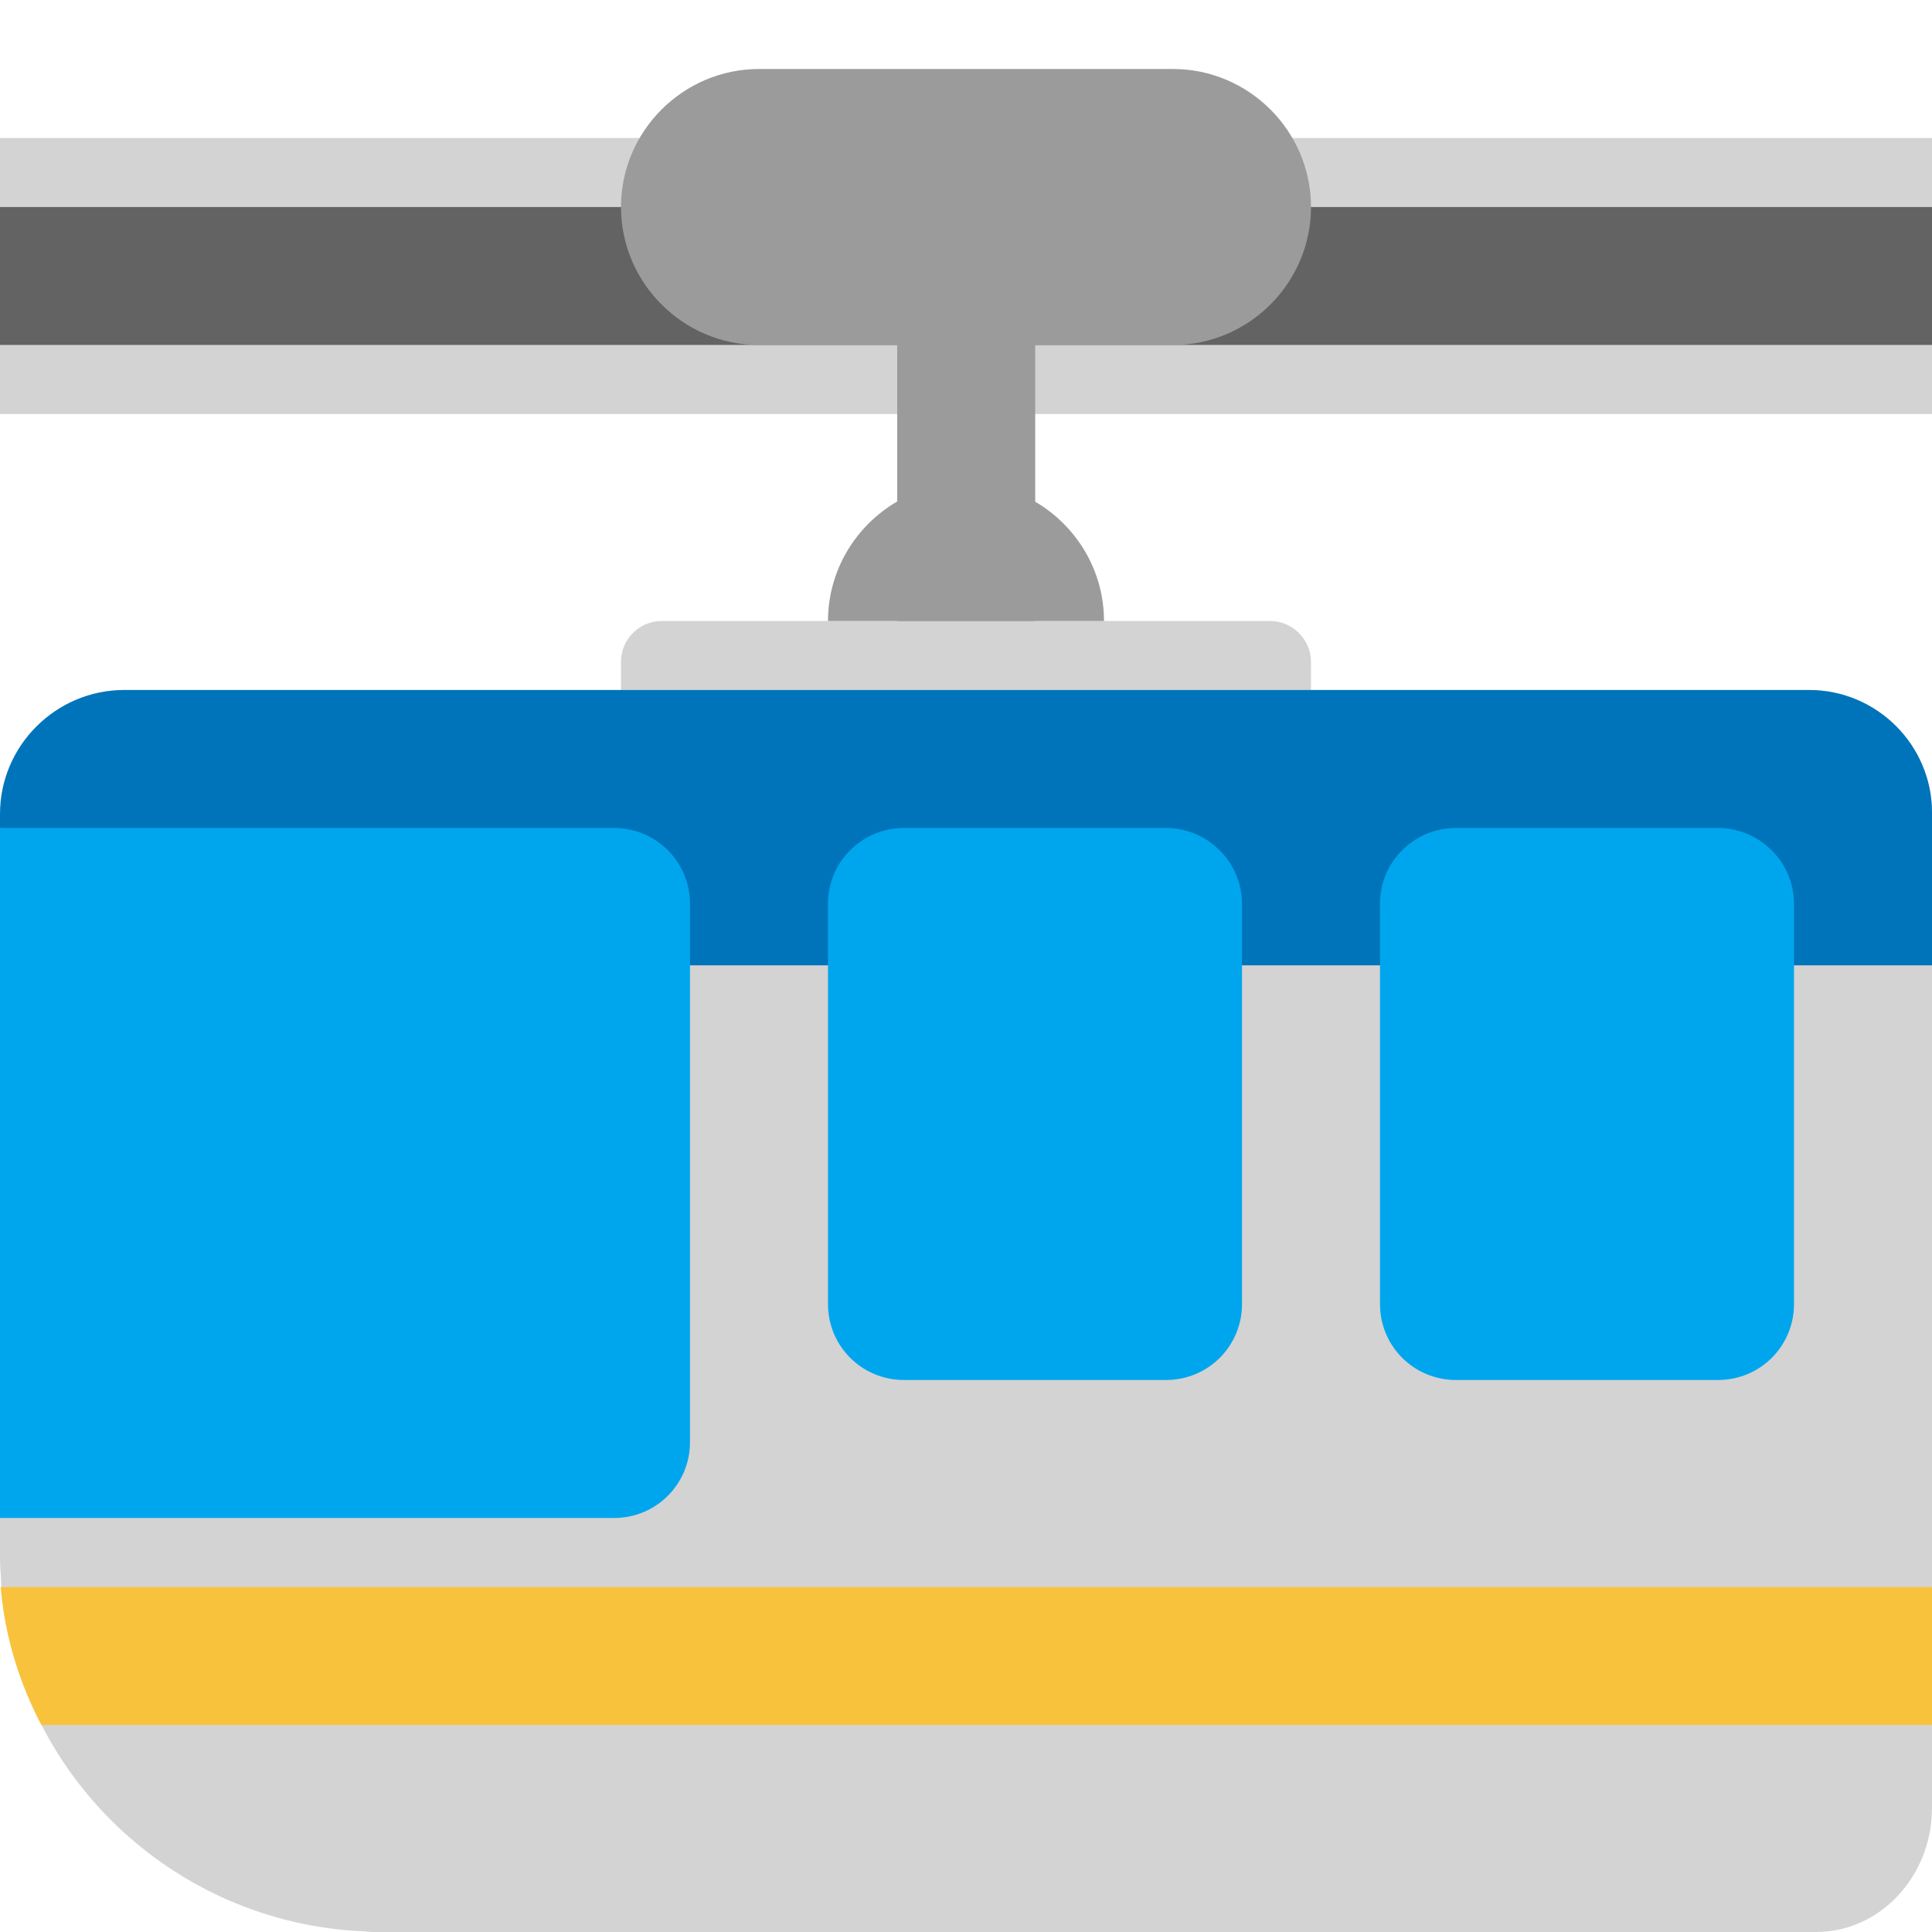 <svg viewBox="2 2 28 28" xmlns="http://www.w3.org/2000/svg">
<path d="M2 4H30V5H2V4ZM28.219 12C29.2 12 30 12.8 30 13.78V25V25.04V28.2C30 29.19 29.25 30 28.319 30H7.392C7.367 30 7.344 29.997 7.322 29.995C7.299 29.992 7.277 29.99 7.252 29.99C4.501 29.86 2.27 27.72 2.02 25L2.01 24.8C2 24.7 2 24.6 2 24.5V24.5V24L6 21V17L2.01 14V13.8C2.01 12.81 2.82 12 3.811 12H11V11.59C11 11.27 11.26 11 11.59 11H20.41C20.73 11 21 11.27 21 11.59V12H28.219ZM30 7H2V8H30V7Z" fill="#D3D3D3"/>
<path d="M30 5H2V7H30V5Z" fill="#636363"/>
<path d="M30 16V13.776C30 12.798 29.2 12 28.22 12H3.8C2.81 12 2 12.808 2 13.796V13.995L3 15.99H30V16Z" fill="#0074BA"/>
<path d="M2 25H2.01C2.07 25.72 2.28 26.39 2.6 27H30V25H2Z" fill="#F9C23C"/>
<path d="M2 24H10.899C11.509 24 12 23.51 12 22.9V15.1C12 14.49 11.509 14 10.899 14H2V24ZM18.898 14H15.102C14.491 14 14 14.49 14 15.1V20.9C14 21.51 14.491 22 15.102 22H18.898C19.509 22 20 21.51 20 20.9V15.1C20 14.5 19.509 14 18.898 14ZM23.102 14H26.898C27.509 14 28 14.5 28 15.1V20.9C28 21.51 27.509 22 26.898 22H23.102C22.491 22 22 21.51 22 20.9V15.1C22 14.49 22.491 14 23.102 14Z" fill="#00A6ED"/>
<path d="M13 3H19C20.1 3 21 3.9 21 5C21 6.1 20.1 7 19 7H17.003V9.271C17.598 9.619 18 10.265 18 11H17.003V11.003H15.003V11H14C14 10.263 14.405 9.615 15.003 9.268V7H13C11.9 7 11 6.1 11 5C11 3.9 11.9 3 13 3Z" fill="#9B9B9B"/>
</svg>
